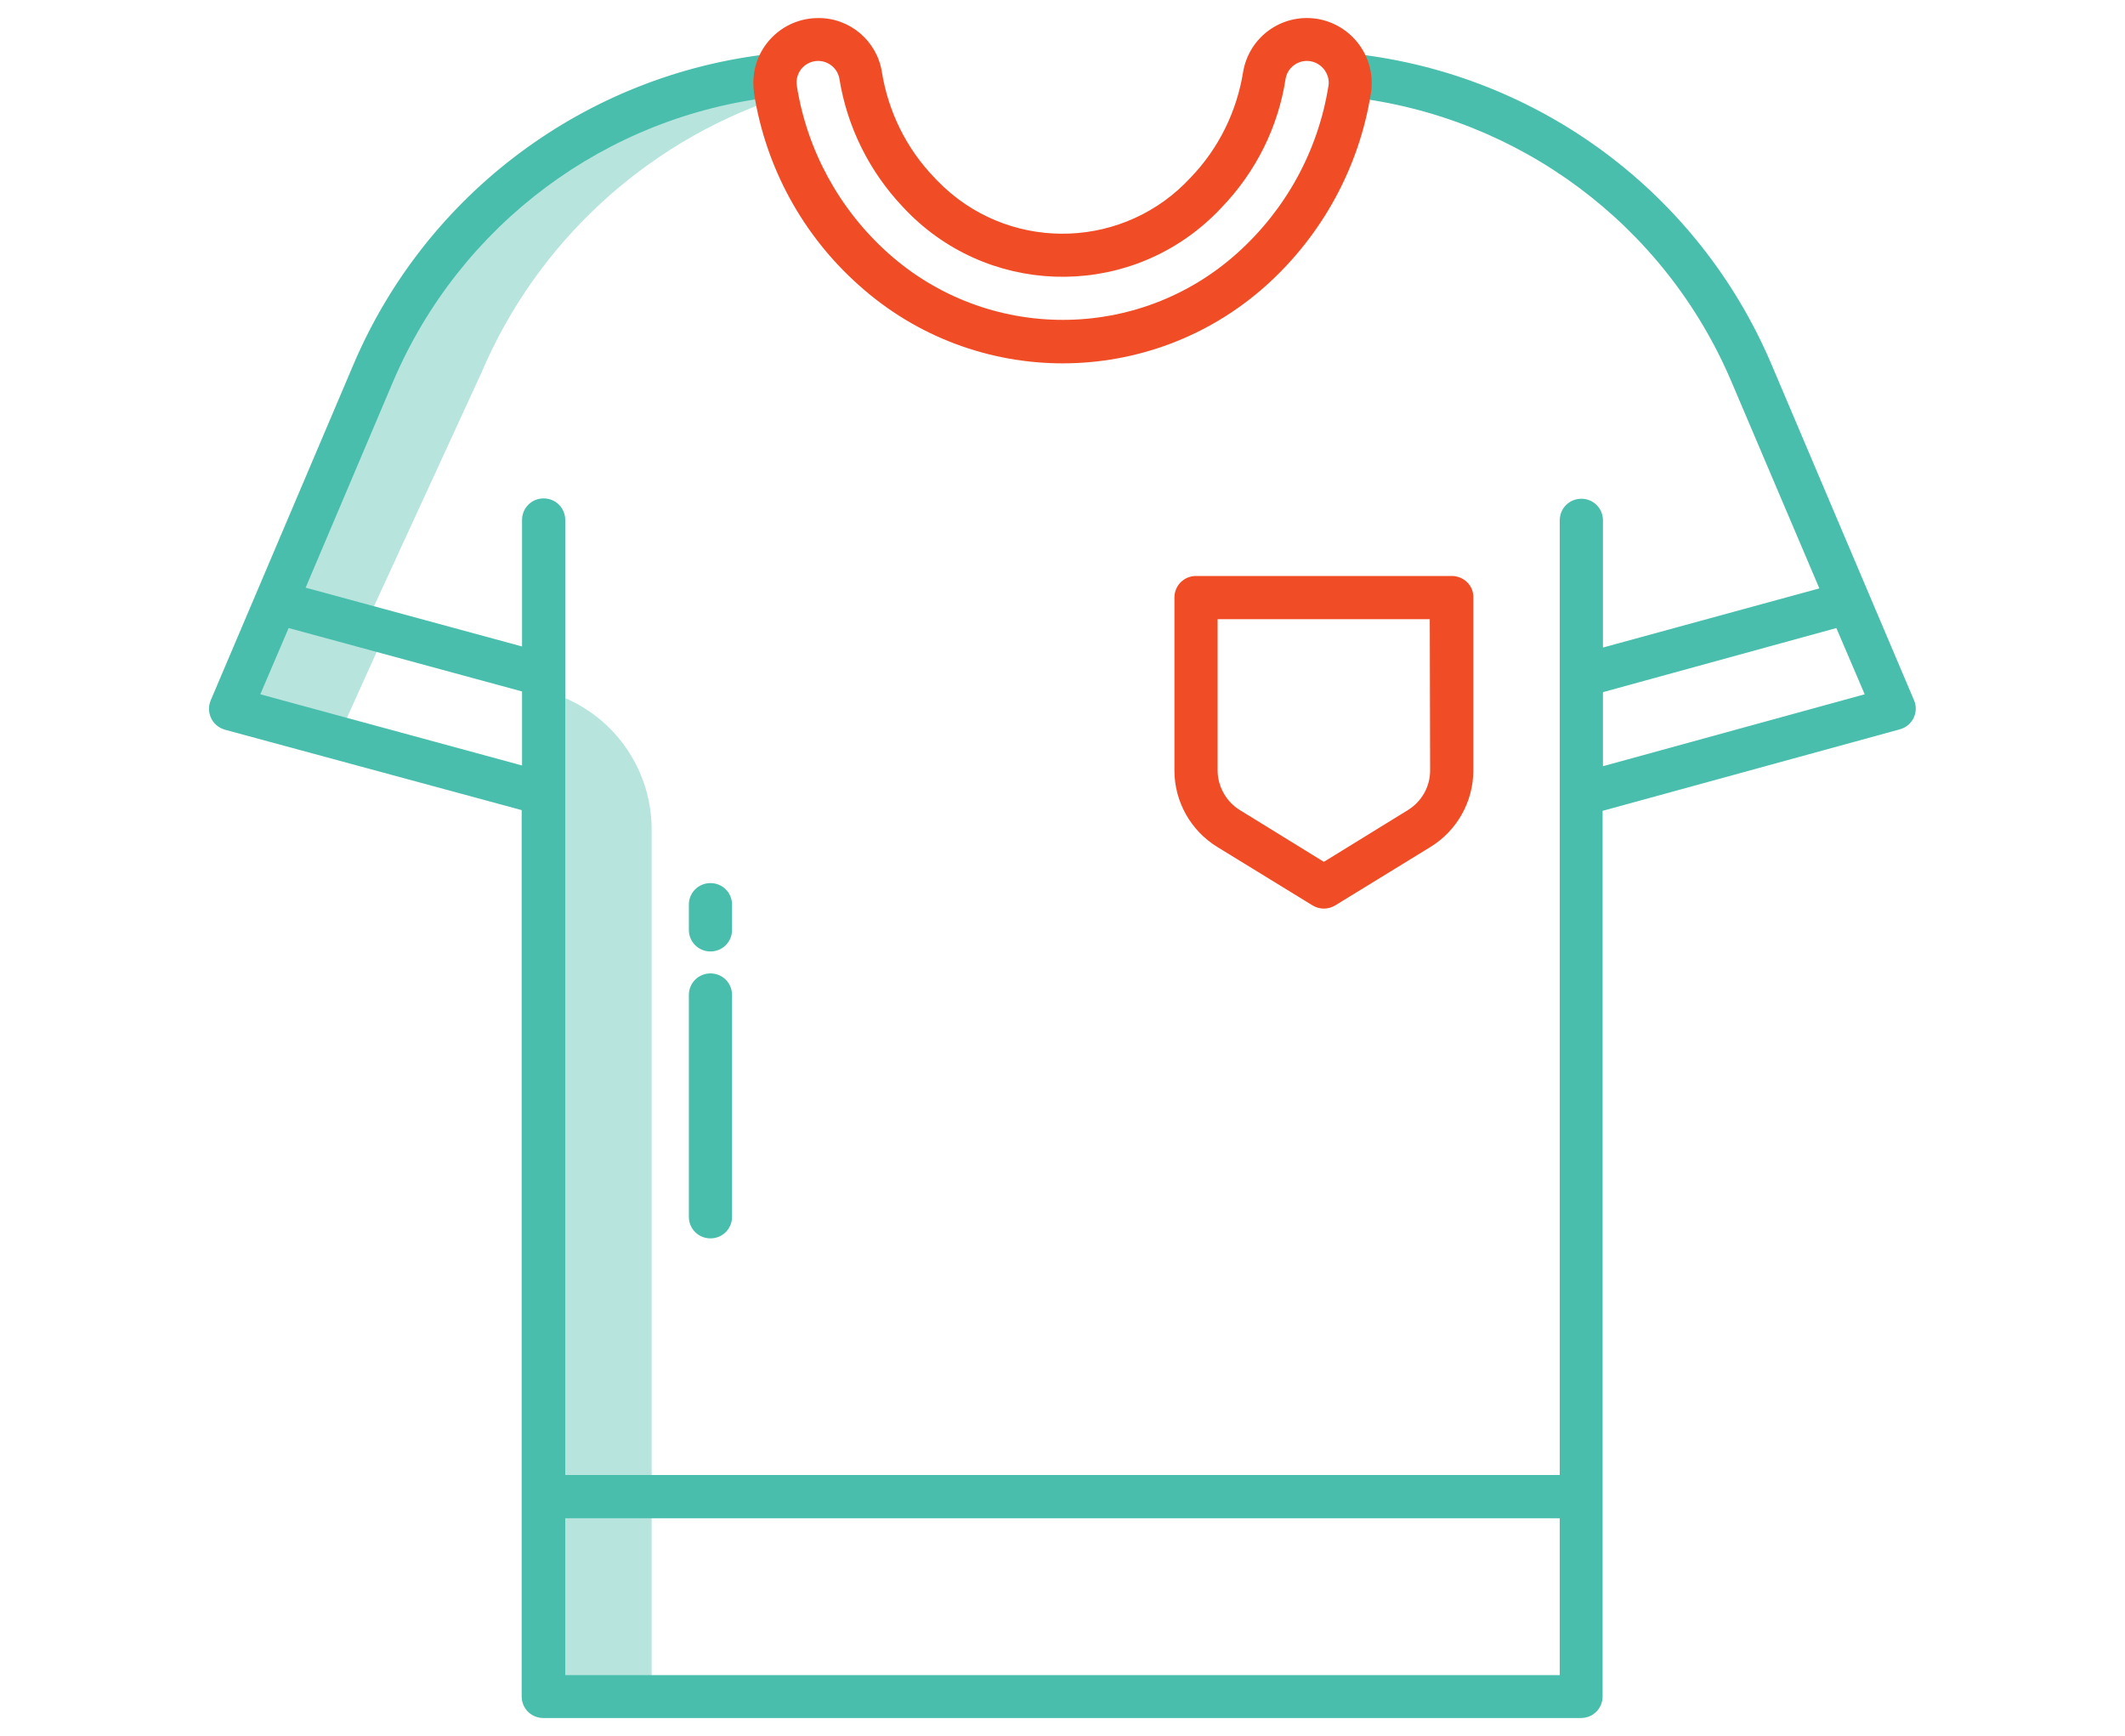 <?xml version="1.0" encoding="utf-8"?>
<!-- Generator: Adobe Illustrator 23.0.3, SVG Export Plug-In . SVG Version: 6.00 Build 0)  -->
<svg version="1.1" id="Layer_1" xmlns="http://www.w3.org/2000/svg" xmlns:xlink="http://www.w3.org/1999/xlink" x="0px" y="0px"
	 viewBox="0 0 60 49" style="enable-background:new 0 0 60 49;" xml:space="preserve">
<style type="text/css">
	.st0{fill:#B7E5DE;}
	.st1{fill:#F04D26;}
	.st2{fill:#4ABEAD;}
</style>
<g>
	<path class="st0" d="M21.9,2.13l-0.06-0.01c-5.01,0.56-9.33,3.77-11.3,8.41L7.79,17l-1.28,3.01l3.03,0.82l1.35-2.99l-0.59-0.16
		l3.29-7.15c1.55-3.65,4.59-6.47,8.34-7.75c-0.02-0.09-0.03-0.17-0.05-0.26C21.87,2.39,21.87,2.26,21.9,2.13L21.9,2.13z"/>
	<path class="st0" d="M15.35,19.5v28.39h3.05V23.42C18.4,21.57,17.15,19.96,15.35,19.5z"/>
	<path class="st1" d="M40.99,16.26h-7.22c-0.34,0-0.61,0.27-0.61,0.61v4.88c0,0.88,0.46,1.7,1.21,2.16l2.69,1.65
		c0.2,0.12,0.44,0.12,0.64,0l2.69-1.65c0.75-0.46,1.21-1.28,1.21-2.16v-4.88C41.61,16.53,41.33,16.26,40.99,16.26L40.99,16.26z
		 M40.38,21.75c0,0.46-0.24,0.88-0.63,1.12l-2.37,1.46l-2.37-1.46c-0.39-0.24-0.63-0.67-0.63-1.12v-4.27h5.99L40.38,21.75
		L40.38,21.75z"/>
	<g>
		<path class="st2" d="M50.02,10.29c-2.05-4.83-6.55-8.18-11.77-8.77c-0.34-0.03-0.64,0.21-0.67,0.55c-0.03,0.33,0.2,0.63,0.53,0.67
			c4.78,0.54,8.9,3.61,10.78,8.04l2.48,5.83l-6.11,1.67v-3.59c0-0.34-0.27-0.61-0.61-0.61s-0.61,0.27-0.61,0.61v26.95H15.96V14.68
			c0-0.34-0.27-0.61-0.61-0.61c-0.34,0-0.61,0.27-0.61,0.61v3.57l-6.11-1.66l2.47-5.82c1.89-4.43,6.01-7.51,10.8-8.04
			c0.33-0.04,0.57-0.34,0.53-0.68c-0.04-0.33-0.34-0.57-0.67-0.53c-5.21,0.58-9.72,3.93-11.78,8.77l-4.03,9.48
			c-0.13,0.31,0.01,0.67,0.32,0.8c0.03,0.01,0.05,0.02,0.08,0.03l8.38,2.27v25.02c0,0.34,0.27,0.61,0.61,0.61h29.3
			c0.34,0,0.61-0.27,0.61-0.61v-25l8.39-2.3c0.33-0.09,0.52-0.42,0.43-0.75c-0.01-0.03-0.02-0.05-0.03-0.08L50.02,10.29z M7.35,19.6
			l0.8-1.87l6.59,1.79v2.09L7.35,19.6z M15.96,47.29v-4.43h28.08v4.43H15.96z M45.26,21.63v-2.09l6.59-1.81l0.8,1.87L45.26,21.63z"
			/>
		<path class="st2" d="M20.67,25.54c0-0.34-0.27-0.61-0.61-0.61s-0.61,0.27-0.61,0.61v0.71c0,0.34,0.27,0.61,0.61,0.61
			c0.34,0,0.61-0.27,0.61-0.61V25.54z"/>
		<path class="st2" d="M20.06,27.48c-0.34,0-0.61,0.27-0.61,0.61v6.26c0,0.34,0.27,0.61,0.61,0.61s0.61-0.27,0.61-0.61v-6.26
			C20.67,27.75,20.4,27.48,20.06,27.48z"/>
	</g>
	<path class="st1" d="M38.71,2.62c0.15-1-0.53-1.93-1.53-2.09c-0.99-0.15-1.91,0.51-2.08,1.5c-0.18,1.12-0.69,2.16-1.48,2.98
		c-1.84,2-4.96,2.13-6.96,0.28c-0.09-0.09-0.19-0.18-0.28-0.28c-0.79-0.82-1.3-1.86-1.48-2.98c-0.14-0.88-0.91-1.53-1.8-1.52
		c-1.01,0-1.83,0.82-1.83,1.83c0,0.1,0.01,0.19,0.02,0.29c0.33,2.1,1.38,4.02,2.97,5.43c3.27,2.93,8.22,2.93,11.49,0
		C37.33,6.64,38.38,4.72,38.71,2.62L38.71,2.62z M34.94,7.14c-2.8,2.52-7.06,2.52-9.87,0c-1.37-1.23-2.28-2.89-2.57-4.71
		c-0.03-0.18,0.02-0.35,0.13-0.49c0.12-0.14,0.29-0.22,0.47-0.22c0.29,0,0.55,0.21,0.6,0.5c0.22,1.37,0.85,2.63,1.8,3.63
		c2.31,2.49,6.2,2.63,8.68,0.32c0.11-0.1,0.22-0.21,0.32-0.32c0.96-1,1.59-2.26,1.8-3.63c0.05-0.29,0.31-0.5,0.6-0.5
		c0.18,0,0.35,0.08,0.47,0.22c0.11,0.13,0.17,0.31,0.14,0.48C37.22,4.25,36.31,5.91,34.94,7.14z"/>
</g>
</svg>

